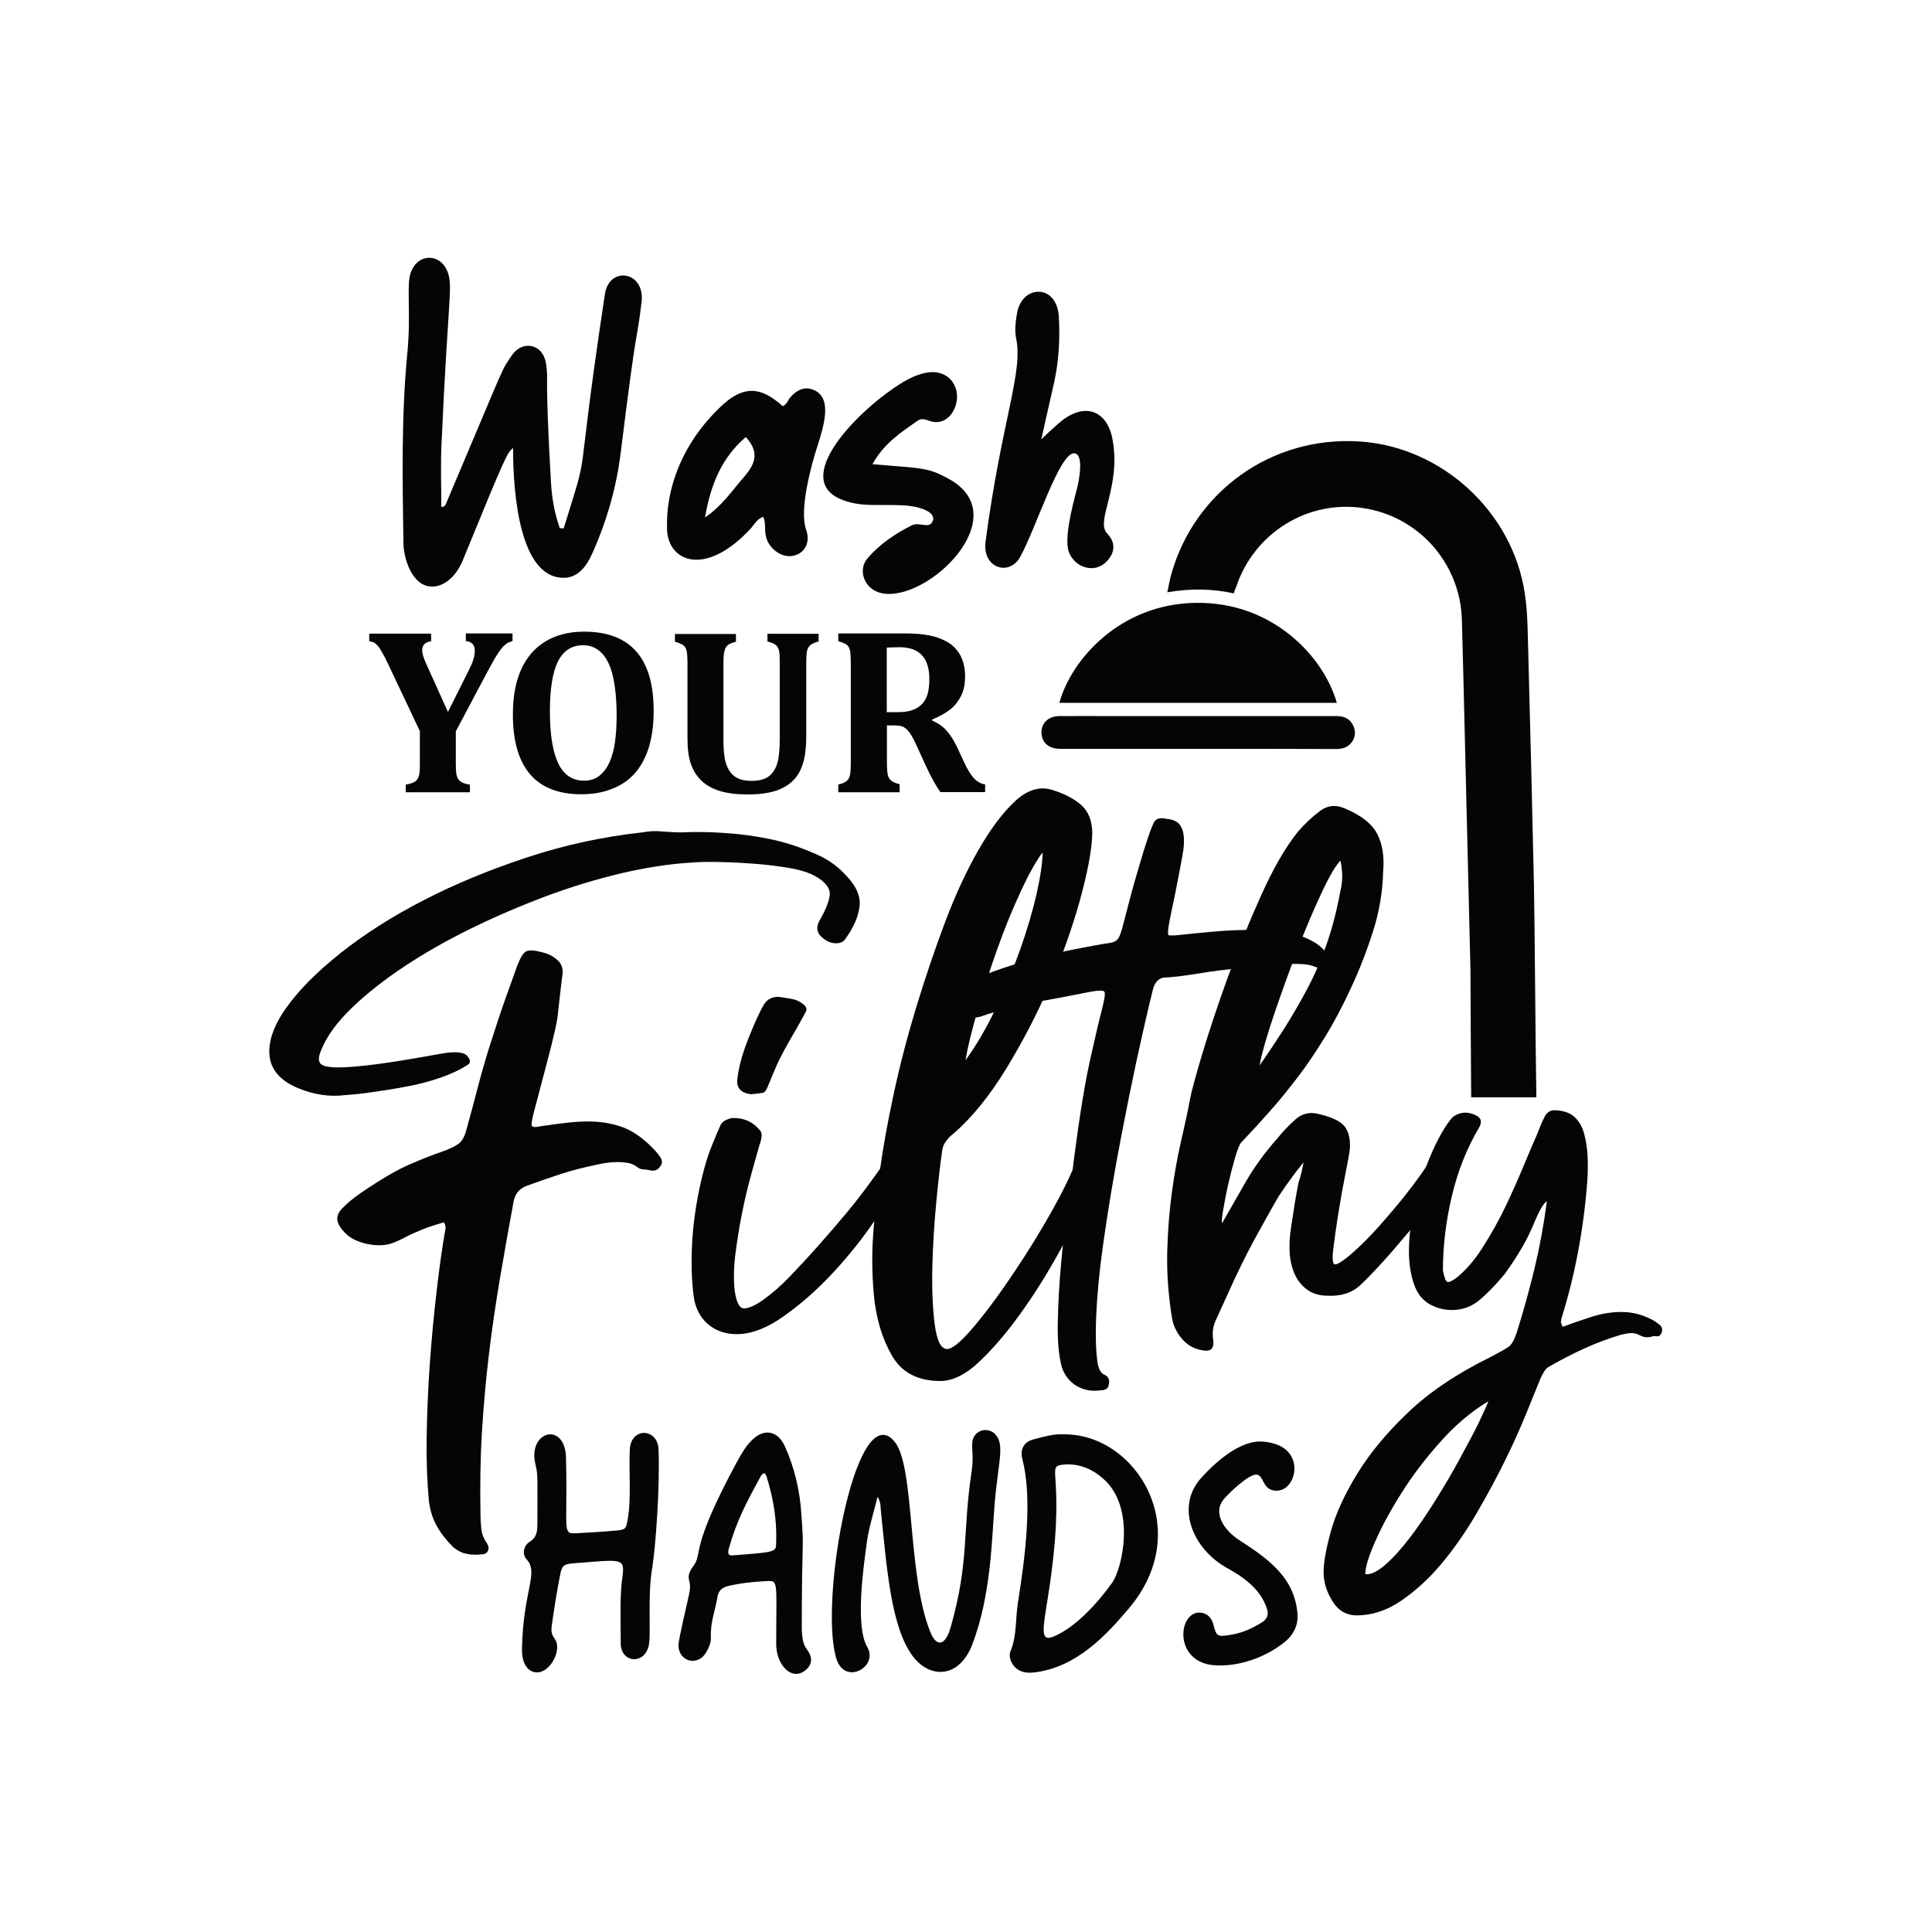 <?xml version="1.0" encoding="utf-8"?>
<!-- Generator: Adobe Illustrator 22.0.0, SVG Export Plug-In . SVG Version: 6.00 Build 0)  -->
<svg version="1.1" id="Layer_1" xmlns="http://www.w3.org/2000/svg" xmlns:xlink="http://www.w3.org/1999/xlink" x="0px" y="0px"
	 viewBox="0 0 1080 1080" style="enable-background:new 0 0 1080 1080;" xml:space="preserve">
<style type="text/css">
	.st0{fill:#050505;}
</style>
<g>
	<g>
		<g>
			<path class="st0" d="M472.3,488.7c6.2,6.2,8.9,12.2,8.2,18c-0.7,5.8-3.4,12-8.2,18.5c-1,1.4-2.7,2.1-5.1,2.1
				c-2.7,0-5.4-1.2-8-3.6c-2.6-2.4-3-5.3-1.3-8.7c3.4-5.8,5.4-10.6,5.9-14.4c0.5-3.8-2.1-7.4-8-10.8c-3.8-2.1-8.7-3.6-14.6-4.6
				c-6-1-12.3-1.8-18.8-2.3c-6.5-0.5-12.9-0.9-19.3-1c-6.3-0.2-11.9-0.1-16.7,0.3c-12,0.7-24.9,2.7-38.8,5.9
				c-13.9,3.3-27.9,7.5-42.1,12.8c-14.2,5.3-28.2,11.3-41.9,18c-13.7,6.7-26.2,13.8-37.5,21.3c-11.3,7.5-21.1,15.2-29.3,23.1
				c-8.2,7.9-13.9,15.6-17,23.1c-1.7,3.8-2,6.4-0.8,8c1.2,1.5,4.5,2.3,10,2.3c5.1,0,12.3-0.6,21.6-1.8c9.2-1.2,21.2-3.2,36-5.9
				c7.9-1.4,12.8-0.9,14.6,1.3c1.9,2.2,2,3.9,0.3,4.9c-4.1,2.7-9.2,5.1-15.2,7.2c-6,2.1-12.2,3.7-18.5,4.9
				c-6.3,1.2-12.6,2.2-18.8,3.1c-6.2,0.9-11.7,1.5-16.4,1.8c-8.2,1-16.6-0.2-25.2-3.6c-10.3-4.1-15.8-10.2-16.7-18.2
				c-0.9-8,2.2-17,9.3-27c7-9.9,17.2-20.2,30.6-30.8c13.4-10.6,28.9-20.5,46.5-29.5c17.6-9.1,36.9-17,57.8-23.9
				c20.9-6.9,42.3-11.5,64.2-13.9c3.8-0.7,7.5-0.9,11-0.5c3.6,0.3,7.3,0.5,11,0.5c7.2-0.3,15-0.3,23.4,0.3
				c8.4,0.5,16.8,1.6,25.2,3.3c8.4,1.7,16.4,4.2,23.9,7.5C461.3,479.3,467.5,483.5,472.3,488.7z M302.7,629.5
				c4.8-0.7,9.3-1.3,13.6-1.8c4.3-0.5,8.5-0.8,12.6-0.8c6.2,0,12.2,0.9,18,2.8c5.8,1.9,11.6,5.7,17.5,11.6c1.7,1.7,3.3,3.5,4.6,5.4
				c1.4,1.9,1.4,3.7,0,5.4c-1.4,2.1-3.3,2.7-5.7,2.1c-1.4-0.3-2.6-0.5-3.6-0.5c-1,0-2.1-0.3-3.1-1c-1.7-1.4-3.5-2.2-5.4-2.6
				c-1.9-0.3-3.9-0.5-5.9-0.5c-3.8,0-7.7,0.5-11.8,1.5c-6.9,1.4-13.5,3.1-19.8,5.1c-6.3,2.1-12.8,4.3-19.3,6.7
				c-3.8,1.4-6.2,4.1-7.2,8.2c-2.7,14.7-5.3,29.2-7.7,43.4c-2.4,14.2-4.5,28.4-6.2,42.7c-1.7,14.2-3,28.7-3.9,43.4
				c-0.9,14.7-1.1,30-0.8,45.7c0,3.1,0.2,6,0.5,8.7c0.3,2.7,1.4,5.3,3.1,7.7c1,1.7,1.2,3.2,0.5,4.4c-0.7,1.2-1.9,1.8-3.6,1.8
				c-2.7,0.3-5.5,0.3-8.2-0.3c-2.7-0.5-5.3-1.8-7.7-3.9c-3.8-3.8-6.8-7.6-9-11.6c-2.2-3.9-3.7-8.5-4.4-13.6c-1-10.3-1.5-22.3-1.3-36
				c0.2-13.7,0.8-27.6,1.8-41.6c1-14,2.3-27.8,3.9-41.1c1.5-13.4,3.2-24.8,4.9-34.4c0-1-0.3-2.1-1-3.1c-4.8,1.4-8.9,2.7-12.3,4.1
				c-3.4,1.4-6.4,2.7-9,4.1c-2.6,1.4-5,2.5-7.2,3.3c-2.2,0.9-4.7,1.3-7.5,1.3c-4.5,0-8.7-0.9-12.8-2.6c-4.1-1.7-7.4-4.6-9.8-8.7
				c-1.7-3.1-1.2-6.1,1.5-9c2.7-2.9,6.3-5.9,10.8-9c11-7.5,20-12.8,27.2-15.9c7.2-3.1,13-5.4,17.5-6.9c4.4-1.5,7.7-3.1,9.8-4.6
				c2.1-1.5,3.6-4.4,4.6-8.5c2.1-7.5,4.2-15.5,6.4-23.9c2.2-8.4,4.6-16.6,7.2-24.7c2.6-8,5.1-15.8,7.7-23.1
				c2.6-7.4,4.9-13.8,6.9-19.3c1.7-4.4,3.3-7.1,4.9-8c1.5-0.9,4.4-0.8,8.5,0.3c3.4,0.7,6.4,2.1,9,4.4c2.6,2.2,3.5,5.2,2.8,9
				c-1,8.2-1.7,14.2-2.1,18c-0.3,3.8-0.9,7.6-1.8,11.6c-0.9,3.9-2.1,9.2-3.9,15.9c-1.7,6.7-4.5,17-8.2,31.1c-1,4.1-1.4,6.5-1,7.2
				C297.9,630.2,299.6,630.2,302.7,629.5z"/>
			<path class="st0" d="M493.9,650.7c0.7-1,1.7-1.5,3.1-1.5c1.7,0,3.5,0.9,5.4,2.8c1.9,1.9,2.3,3.9,1.3,5.9
				c-3.1,6.2-8,14.2-14.6,24.2c-6.7,9.9-14.4,19.6-23.1,29c-8.7,9.4-17.9,17.6-27.5,24.4c-9.6,6.9-18.5,10.3-26.7,10.3
				c-5.8,0-10.9-1.6-15.2-4.9c-4.3-3.3-7.1-8-8.5-14.1c-1-6.2-1.5-13.3-1.5-21.3c0-8,0.5-16,1.5-23.9c1-7.9,2.4-15.4,4.1-22.6
				c1.7-7.2,3.6-13.4,5.7-18.5c2.4-5.8,4-9.7,4.9-11.6c0.9-1.9,3-3.2,6.4-3.9c6.5-0.3,11.8,2.1,15.9,7.2c0.7,1,0.9,2.4,0.5,4.1
				c-0.3,1.7-0.7,2.9-1,3.6c-1.4,4.8-3,10.6-4.9,17.5c-1.9,6.9-3.6,14.1-5.1,21.8c-1.5,7.7-2.7,15.3-3.6,22.6
				c-0.9,7.4-0.9,14-0.3,19.8c1,6.5,2.7,9.8,5.1,9.8c2.7,0,6.4-1.6,11-4.9c4.6-3.3,9.5-7.5,14.6-12.8c5.1-5.3,10.4-11,15.9-17.2
				c5.5-6.2,10.7-12.2,15.7-18.2c5-6,9.2-11.5,12.8-16.4C489.5,656.8,492.2,653.1,493.9,650.7z M419.9,611.7
				c-5.8-0.7-8.4-3.6-7.7-8.7c0.7-6.2,2.6-13.4,5.9-21.8c3.3-8.4,6.2-15,9-19.8c2.1-3.1,5-4.4,8.7-4.1c2.1,0.3,4.1,0.7,6.2,1
				c2.1,0.3,3.9,1,5.7,2.1c2.7,1.7,3.7,3.4,2.8,5.1c-0.9,1.7-2.7,5-5.4,9.8c-5.5,9.3-9.3,16.3-11.3,21.1c-2.1,4.8-3.5,8.3-4.4,10.5
				c-0.9,2.2-1.7,3.5-2.6,3.9C426,611,423.7,611.3,419.9,611.7z"/>
			<path class="st0" d="M610,649.7c3.8,2.7,4.8,6,3.1,9.8c-4.8,9.6-10.6,20.9-17.5,33.9c-6.9,13-14.3,25.4-22.4,37
				c-8.1,11.7-16.2,21.5-24.4,29.5c-8.2,8.1-15.9,12.1-23.1,12.1c-12.7,0-21.8-4.8-27.2-14.4c-5.5-9.6-8.8-20.8-10-33.7
				c-1.2-12.8-1.2-25.8,0-38.8c1.2-13,2.3-23.1,3.3-30.3c1.7-12.7,4.3-27,7.7-42.9c3.4-15.9,7.6-32.1,12.6-48.6
				c5-16.4,10.4-32.4,16.2-47.8c5.8-15.4,12.1-28.9,18.8-40.6c6.7-11.6,13.4-20.6,20.3-27c6.8-6.3,13.7-8.5,20.6-6.4
				c6.8,2.1,12.3,4.9,16.4,8.5c4.1,3.6,6.2,9,6.2,16.2c-0.3,9.3-2.7,21.6-6.9,37c-4.3,15.4-9.9,31.3-17,47.5
				c-7,16.3-15.2,31.9-24.4,47c-9.3,15.1-19,27.1-29.3,36c-1.4,1-2.7,2.3-3.9,3.9c-1.2,1.5-2,3.2-2.3,4.9c-1,6.5-2.1,15.9-3.3,28.3
				c-1.2,12.3-2,24.7-2.3,37c-0.3,12.3,0.1,23.1,1.3,32.4c1.2,9.3,3.5,13.9,6.9,13.9c2.7,0,7.1-3.4,13.1-10.3
				c6-6.8,12.5-15.3,19.5-25.4c7-10.1,14-20.9,20.8-32.4c6.8-11.5,12.3-21.8,16.4-31.1c1.4-3.4,3.2-5.4,5.4-5.9
				C606.9,648.4,608.7,648.7,610,649.7z M582.8,476.5c-3.4,4.5-7.5,11.7-12.1,21.6c-4.6,9.9-9,20.6-13.1,32.1
				c-4.1,11.5-7.8,22.9-11,34.2c-3.3,11.3-5.6,20.7-6.9,28.3c5.8-7.9,11.4-17.4,16.7-28.5c5.3-11.1,9.9-22.3,13.9-33.4
				c3.9-11.1,7-21.6,9.2-31.3C581.7,489.6,582.8,482,582.8,476.5z"/>
			<path class="st0" d="M613.6,762.2c0.7,3.4,1.9,5.5,3.6,6.2c2.4,1,3.3,2.9,2.6,5.7c-0.3,2.1-1.9,3.1-4.6,3.1
				c-4.8,0.7-9.2-0.1-13.1-2.3c-3.9-2.2-6.8-5.7-8.5-10.5c-1.7-6.2-2.5-14.5-2.3-24.9c0.2-10.4,0.8-21.3,1.8-32.6
				c1-11.3,2.3-22.3,3.9-32.9c1.5-10.6,2.6-19.2,3.3-25.7c3.1-24,6.1-42.5,9-55.5c2.9-13,5.1-22.5,6.7-28.5c1.5-6,2-9.3,1.3-10
				c-0.7-0.7-3.1-0.7-7.2,0c-10.3,2.1-20.6,4-31.1,5.9c-10.4,1.9-20.6,4.5-30.6,8c-2.1,0.7-4.4,0.8-6.9,0.3
				c-2.6-0.5-4.7-1.5-6.4-2.8c-1.7-1.4-2.9-3-3.6-4.9c-0.7-1.9-0.2-3.7,1.5-5.4c2.7-3.4,8-6.7,15.7-9.8c7.7-3.1,16.1-5.9,25.2-8.5
				c9.1-2.6,17.9-4.7,26.5-6.4c8.6-1.7,15.2-2.9,20-3.6c2.1-0.3,3.5-1,4.4-2.1c0.9-1,1.7-3.2,2.6-6.4c0.9-3.3,2.1-8.2,3.9-14.9
				c1.7-6.7,4.3-15.7,7.7-27c3.1-9.9,5.2-15.8,6.4-17.5c1.2-1.7,3.3-2.2,6.4-1.5c3.8,0.3,6.3,1.5,7.7,3.3c1.4,1.9,2.1,4.3,2.3,7.2
				c0.2,2.9-0.1,6.3-0.8,10c-0.7,3.8-1.4,7.5-2.1,11.3c-1.7,8.9-3.1,15.7-4.1,20.3c-1,4.6-1.6,8-1.8,10c-0.2,2.1,0,3.1,0.5,3.1
				c0.5,0,1.6,0,3.3,0c6.5-0.7,13.6-1.4,21.3-2.1c7.7-0.7,15.3-1,22.9-1c3.4,0,7.2,0.2,11.3,0.5c4.1,0.3,8.1,1,12.1,2.1
				c3.9,1,7.5,2.6,10.8,4.6c3.3,2.1,5.9,4.8,8,8.2c0.3,0.7,0.6,1.5,0.8,2.3c0.2,0.9-0.1,1.8-0.8,2.8c-1,1-1.9,1.5-2.6,1.5
				c-1.4,0-3.6-0.6-6.7-1.8c-3.1-1.2-9.1-1.5-18-0.8c-18.5,1.4-33,2.9-43.4,4.6c-10.5,1.7-17.6,2.6-21.3,2.6
				c-3.4,0.3-5.7,2.6-6.7,6.7c-1.4,5.5-3.3,13.5-5.7,24.2c-2.4,10.6-5,22.6-7.7,36c-2.7,13.4-5.4,27.3-8,41.9
				c-2.6,14.6-4.8,28.7-6.7,42.4c-1.9,13.7-3.1,26.3-3.6,37.8C612.3,746.7,612.6,755.7,613.6,762.2z"/>
			<path class="st0" d="M728.7,649.7c-4.5,5.5-9.1,11.8-13.9,19c-3.8,6.5-8.2,14.5-13.4,23.9c-5.1,9.4-10.5,20.3-15.9,32.6
				c-2.7,5.8-4.8,10.4-6.2,13.6c-1.4,3.3-1.7,6.9-1,11c0.3,4.1-1.5,5.8-5.7,5.1c-4.8-0.7-8.7-2.8-11.8-6.4c-3.1-3.6-5-7.6-5.7-12.1
				c-2.1-13-2.9-25.4-2.6-37c0.3-11.6,1.2-22.6,2.6-32.9c1.4-10.3,3.1-19.8,5.1-28.5s3.8-16.7,5.1-23.9c0.7-3.8,2.9-12,6.7-24.7
				c3.8-12.7,8.5-26.8,14.1-42.4c5.7-15.6,11.9-31,18.8-46.3c6.8-15.2,13.7-27.1,20.6-35.7c3.8-4.4,7.9-8.3,12.3-11.6
				c4.4-3.3,9.2-3.7,14.4-1.3c8.9,3.8,14.8,8.5,17.7,14.1c2.9,5.7,4,12.6,3.3,20.8c-0.3,11.7-2.2,22.9-5.7,33.7
				c-3.4,10.8-7.5,21.3-12.3,31.6c-5.1,11-10.2,20.5-15.2,28.5c-5,8.1-9.9,15.3-14.9,21.8c-5,6.5-9.9,12.6-14.9,18.2
				c-5,5.7-10.4,11.6-16.2,17.7c-1,1-2.2,3.9-3.6,8.7c-1.4,4.8-2.7,9.9-3.9,15.2c-1.2,5.3-2.1,10.1-2.8,14.4
				c-0.7,4.3-0.9,6.6-0.5,6.9c4.1-7.2,8.5-14.8,13.1-22.9c4.6-8,10.5-16.2,17.7-24.4c3.1-3.8,6.4-7.3,10-10.5
				c3.6-3.3,7.8-4.4,12.6-3.3c7.5,1.7,12.5,4,14.9,6.9c2.4,2.9,3.4,7.1,3.1,12.6c-0.3,2.7-1.2,7.6-2.6,14.6
				c-1.4,7-2.7,14.3-3.9,21.8c-1.2,7.5-2.1,14.1-2.8,19.8c-0.7,5.7-0.3,8.5,1,8.5c1.4,0,4-1.6,8-4.9c3.9-3.3,8.3-7.5,13.1-12.6
				c4.8-5.1,9.8-11,15.2-17.5c5.3-6.5,10.2-13,14.6-19.5c2.1-3.1,5-4.4,8.7-4.1c3.1,0.7,4.6,2.3,4.6,4.9s-0.9,5.4-2.6,8.5
				c-4.8,7.9-9.4,14.4-13.9,19.5c-4.5,5.1-9.6,11.1-15.4,18c-7.5,8.6-13.6,15-18.2,19.3c-4.6,4.3-10.7,6.3-18.2,5.9
				c-4.8,0-8.7-1.2-11.8-3.6c-3.1-2.4-5.4-5.4-6.9-9c-1.5-3.6-2.4-7.6-2.6-12.1c-0.2-4.4,0.1-8.9,0.8-13.4c0.7-4.8,1.4-9.3,2.1-13.6
				c0.7-4.3,1.4-8.1,2.1-11.6C727.2,657.4,728,653.5,728.7,649.7z M749.3,481.1c-2.7,2.7-6.4,9.1-11,19c-4.6,9.9-9.3,21-13.9,33.1
				c-4.6,12.2-8.9,24.1-12.8,35.7c-3.9,11.7-6.4,20.6-7.5,26.7c4.8-6.8,9.4-13.8,13.9-20.8c4.4-7,8.7-14.4,12.8-22.1
				c4.1-7.7,7.7-16,10.8-24.9c3.1-8.9,5.7-18.8,7.7-29.8c0.7-2.7,1-5.5,1-8.2C750.3,487.1,750,484.2,749.3,481.1z"/>
			<path class="st0" d="M873.6,741.7c5.5-2.1,11-3.9,16.4-5.7c5.5-1.7,11-2.6,16.4-2.6c6.5,0,12.7,1.7,18.5,5.1
				c1,0.7,2.1,1.5,3.1,2.3c1,0.9,1.4,2.1,1,3.9c-0.7,1.7-1.6,2.5-2.8,2.3c-1.2-0.2-2.3-0.1-3.3,0.3c-1.7,0.3-3.1,0.3-4.1,0
				c-1-0.3-2.1-0.8-3.1-1.3c-1-0.5-2.2-0.8-3.6-0.8c-1.4,0-3.4,0.3-6.2,1c-6.9,2.1-13.5,4.5-20,7.5c-6.5,2.9-13,6.3-19.5,10
				c-1.4,0.7-2.4,1.6-3.1,2.8c-0.7,1.2-1.4,2.5-2.1,3.9c-1.7,4.1-4.2,10.3-7.5,18.5c-3.3,8.2-7.3,17.2-12.1,27
				c-4.8,9.8-10.2,19.8-16.2,30.1c-6,10.3-12.5,19.6-19.5,28c-7,8.4-14.6,15.3-22.6,20.8c-8,5.5-16.4,8.2-24.9,8.2
				c-5.8,0-10.4-2.7-13.6-8c-3.3-5.3-4.9-10.7-4.9-16.2c0-5.5,1.4-13.1,4.1-22.9c2.7-9.8,7.6-20.4,14.6-31.9
				c7-11.5,16.5-23,28.5-34.4c12-11.5,27.4-21.8,46.3-31.1c5.1-2.7,8.5-4.6,10-5.7c1.5-1,3-3.6,4.4-7.7c3.8-12,7.1-24,10-36
				c2.9-12,5.2-24.5,6.9-37.5c-1.7,0.7-4.3,5.1-7.7,13.4c-3.4,8.2-8.7,17.3-15.9,27.2c-4.8,5.8-9.4,10.6-13.9,14.4
				c-4.5,3.8-9.6,5.7-15.4,5.7c-3.8,0-7.2-0.7-10.3-2.1c-5.1-2.1-8.7-5.9-10.8-11.6c-2.1-5.7-3.1-12.1-3.1-19.3
				c0-7.2,0.9-14.8,2.6-22.9c1.7-8,3.9-15.6,6.4-22.6c2.6-7,5.3-13.2,8.2-18.5c2.9-5.3,5.4-9,7.5-11c3.8-2.7,7.9-3.1,12.3-1
				c3.4,1.4,4.1,3.8,2.1,7.2c-6.9,11.7-11.9,24.5-15.2,38.5c-3.3,14.1-4.9,27.8-4.9,41.1c0.7,3.8,1.5,5.9,2.3,6.4
				c0.9,0.5,2.7-0.3,5.4-2.3c5.1-4.1,10-9.8,14.6-17c4.6-7.2,8.8-14.7,12.6-22.6c3.8-7.9,7.2-15.6,10.3-23.1
				c3.1-7.5,5.7-13.5,7.7-18c1.4-3.8,2.7-6.9,4.1-9.5c1.4-2.6,3.6-3.7,6.7-3.3c4.4,0.3,7.9,1.7,10.3,4.1c2.4,2.4,4.1,5.6,5.1,9.5
				c1,3.9,1.6,8.2,1.8,12.8c0.2,4.6,0.1,9.5-0.3,14.6c-2.1,26.4-6.9,51.6-14.4,75.5c0,0.7-0.1,1.3-0.3,1.8
				C872.7,739.9,873,740.6,873.6,741.7z M832,783.3c-9.6,5.8-18.6,13.4-27,22.9c-8.4,9.4-15.7,19-21.8,28.8
				c-6.2,9.8-11,18.8-14.6,27c-3.6,8.2-5.4,14.2-5.4,18c3.1,0.3,6.9-1.5,11.3-5.4c4.5-3.9,9.1-9.1,13.9-15.4
				c4.8-6.3,9.6-13.4,14.4-21.1c4.8-7.7,9.2-15.2,13.1-22.4c3.9-7.2,7.4-13.7,10.3-19.5C829,790.3,831,786,832,783.3z"/>
		</g>
	</g>
	<g>
		<g>
			<path class="st0" d="M291.8,921.2c0.7-32.2,9.5-41.9,2.6-49.5c-2.6-2.8-1.9-7.6,1.8-9.9c4.1-2.6,4.2-6.3,4.2-10.4
				c0-24.3,0.4-27.3-1.1-32.9c-2.5-10.4,3-16.7,8.3-16.7c4.4,0,8.8,4.2,8.8,13.7c0.2,6,0.2,12,0.2,17.8c0,23.4-1.2,24.1,5.6,23.8
				c7.7-0.4,15.5-0.9,23.2-1.6c4.4-0.5,4.6-1.2,5.5-6.2c2.1-11.3,0.5-30.5,1.2-39.5c0.4-5.8,4.2-8.8,7.9-8.8c3.9,0,7.8,3.2,8.1,8.8
				c0.9,20.8-1.6,55.1-3.5,66.6c-2.8,16-0.4,37.7-2.1,44.2c-1.4,4.8-4.8,6.9-7.9,6.9c-3.9,0-7.4-3-7.6-8.3c0-9.5-0.5-24.8,0.5-34.2
				c1.2-9.7,2.3-12.5-6.7-12.5c-4.2,0-10.6,0.7-20.3,1.4c-5.5,0.5-6.3,1.2-7.4,6.5c-1.9,9.9-3.5,19.6-4.8,29.4
				c-0.2,2.3,0.2,4.2,1.6,6c4.2,5.3-0.7,16-6.9,18.5C297.9,936.4,291.4,933,291.8,921.2z"/>
			<path class="st0" d="M387.2,928.4c-4.2,0-8.3-3.5-7.9-9.5c0.4-3.7,4.6-22,5.5-25.9c0.7-3,1.4-6,0.5-9.2c-0.9-3,0.2-5.5,1.9-7.8
				c6.3-8.1-2.8-7.8,24.7-58.7c2.5-4.4,4.8-8.8,8.5-12.3c2.8-2.8,5.8-4.2,8.6-4.2c3.9,0,7.4,2.6,9.7,7.6c5.5,12.2,8.5,25,9.3,38.4
				c1.6,21.7,0.2,8.8,0.2,64.1c0.2,4.1,0.4,7.9,3,11.3c3.3,4.4,2.8,8.6-1.1,11.6c-1.8,1.4-3.3,1.9-5.1,1.9
				c-5.8,0-11.1-7.6-11.1-16.6c0-37,1.6-35.6-6.5-35.2c-7,0.4-13.9,1.1-20.8,2.8c-3,0.9-4.9,2.5-5.5,5.8c-1.2,7.6-4.1,14.6-3.7,22.4
				c0.2,3.2-1.1,6.2-2.8,9C392.7,927,390,928.4,387.2,928.4z M410.3,869.4c25.2-1.9,23.3-1.9,23.6-7.9c0.4-12.5-1.8-24.7-5.5-36.5
				c-0.2-0.5-0.7-1.1-0.9-1.4c-1.2,0-1.6,0.7-2.1,1.4c-7.9,14.4-13.6,25-18,40.7C406.6,868.9,407.3,869.8,410.3,869.4z"/>
			<path class="st0" d="M493.6,802.1c2.3,0,4.4,1.2,6.7,4.1c11.1,14.1,6.9,73.8,19.6,105.7c1.6,4.2,3.5,6.3,5.5,6.3
				c2.3,0,4.6-3,6.3-9.5c10.2-36.6,6.2-50.9,11.4-85.8c1.4-9.5-0.2-13,0.5-17.3c0.7-3.9,3.9-6.2,7.2-6.2c2.5,0,4.8,1.1,6.3,3.3
				c4.4,5.8,0.7,16.2-1.1,38c-1.6,19-1.8,50.7-12.5,78.6c-4.1,10.6-10.9,15.3-17.8,15.3c-5.6,0-11.3-3.2-15.5-8.8
				c-12.2-16.6-14.4-48.8-17.8-81.4c-0.2-2.3,0-4.6-1.8-7.7c-2.6,10-5.3,18.7-6.3,27.5c-1.8,13.2-6.2,45.1,0.5,56.5
				c4.2,7.2-2.3,14.1-8.6,14.1c-3.3,0-6.5-1.9-8.3-6.5C458.2,900.9,474.4,802.1,493.6,802.1z"/>
			<path class="st0" d="M564.8,923.3c3.7-8.8,2.8-18.3,4.2-27.3c3.7-23.1,8.5-57.6,2.5-80.3c-1.4-5.6,0.9-9.7,6.3-11.1
				c6-1.6,12-3.2,16.7-2.8c40.7-0.5,74,53.5,36.3,97.6c-11.4,13.4-28.9,33.3-53.7,35.6C566.2,936,563.4,926.5,564.8,923.3z
				 M588.5,915c12-4.6,25-18.7,33.1-30.1c6-8.3,13.4-42.4-4.9-58.3c-6.2-5.5-13.6-8.6-22-7.9c-11.4,1.1,2.3,3.9-9,74.7
				C583.1,909.8,581.3,917.9,588.5,915z"/>
			<path class="st0" d="M671.2,901.5c3.3,0.2,6,2.6,7,6.3c1.8,6.9,2.1,7.2,9,6.2c6.5-0.9,12.5-3.5,18.1-7c3.2-1.9,4.1-4.6,2.8-8.1
				c-3.5-10.4-12.5-17.1-22.4-22.5c-19-10.7-28.5-33.8-14.6-49.8c7.6-8.6,21.1-20.8,33.3-20.8c2.8,0,5.6,0.5,8.5,1.4
				c16.4,5.3,11.6,25.7,1.1,26.1c-8.6,0.4-7.2-9-11.8-9c-4.4,0-14.8,10-17.6,13.2c-7.2,7.8-0.5,17.8,8.1,23.4
				c16.6,10.7,31,21.1,32.6,41.2c0.5,6.5-2.3,12-7.4,16c-11.3,9-25.2,12.9-35.6,12.9c-2.8,0-5.3-0.2-7.4-0.7
				C655.8,925.6,659.5,900.2,671.2,901.5z"/>
		</g>
	</g>
	<g>
		<g>
			<path class="st0" d="M227.7,197.4c2.2-22.5-0.7-38.4,2-45.2c2-5.4,6.1-8.1,10.3-8.1c4.2,0,8.3,2.7,10.3,8.1
				c2.9,8.1,0.2,13.9-3.4,94.1c-0.7,12.5-0.2,24.7-0.2,37.1c2.4,0,2.7-2,3.2-3.2c34.2-80.6,29.8-72.1,36.4-81.8
				c2.4-3.4,5.6-5.1,9-5.1c4.6,0,9,3.4,10,10.3c1.5,11.2-1,1,2.7,66.2c0.5,8.6,2,17.1,4.9,25.4l2.2,0.2c15.9-51.5,5.1-12,23-130.7
				c1-7.3,5.6-10.7,10.3-10.7c5.6,0,11.2,5.1,10.3,14.4c-3.2,26.4-2,6.1-11.7,84.5c-2.4,19.5-7.8,38.4-15.9,56.4
				c-3.2,7.3-8.1,13.9-16.4,13.7c-24.2-0.5-27.9-46.9-27.9-72.6c-3.4,3.2-2.9,1.2-28.1,62.8c-3.9,9.5-10.7,14.7-17.1,14.7
				c-11.2,0-16.1-15.6-16.1-24.9C225,267.8,224.3,232.6,227.7,197.4z"/>
			<path class="st0" d="M402.7,227.5c6.1-5.9,11.7-9,17.6-9c5.4,0,11,2.9,17.3,8.6c2.2-1.2,2.7-2.9,3.7-4.4
				c3.7-4.6,8.1-6.6,12.5-5.1c11.7,3.7,7.1,19.3,3.4,31c-3.7,11.2-10.5,36.2-6.6,47.4c3.2,9-2.7,14.9-9.3,14.9
				c-3.2,0-6.6-1.5-9.3-4.2c-6.6-6.8-2.9-13.2-5.4-17.8c-3.4,1.2-4.9,4.2-6.8,6.4c-11.5,12.5-22.2,17.6-30.5,17.6
				c-9.5,0-15.9-6.8-16.4-16.4C371.9,273.4,381.2,248,402.7,227.5z M394.1,289.3c9.5-6.6,14.7-14.4,20.8-21.5
				c5.9-6.8,11-13.7,2-23.5C403.6,255.8,397.3,270.5,394.1,289.3z"/>
			<path class="st0" d="M505.3,213.3c4.2-2.4,8.6-4.4,13.4-5.1c6.8-1,12.5,2,14.9,7.3c4.6,9.3-2.7,23.7-13.9,19.8
				c-2.2-0.7-4.4-1.7-6.6-0.2c-9.5,6.6-19.1,12.9-25.4,24.4c27.4,2.4,30.5,1.5,42.5,8.1c38.4,20.8-11.7,69.4-37.4,64
				c-9.3-2-13.9-12.7-7.6-19.8c6.6-7.6,15.1-13.4,24.4-18.1c4.4-2.2,9.8,2.2,11.7-2.2c2.7-5.9-9.5-8.8-16.4-9
				c-13.4-0.7-22.5,1-33-2.7C440.5,269,479.6,228.7,505.3,213.3z"/>
			<path class="st0" d="M561,317.4c-5.9,0-11.5-5.6-10-15.1c9-67.9,21.3-94.5,16.9-113.8c-0.7-3.9-0.2-8.6,0.5-12.7
				c1.2-8.1,6.4-12.9,12.5-12.7c6.1,0.2,10.5,5.6,11,13.9c0.7,12.5,0,24.9-2.7,37.1c-2.2,9.5-7.1,31.5-7.1,31.5s9-8.8,12.9-11.5
				c4.2-2.9,8.3-4.4,12-4.4c7.1,0,12.7,5.4,14.7,14.9c5.6,27.4-9.8,46.7-2.7,53.7c3.7,3.9,4.6,8.6,1.5,13.2
				c-2.7,4.2-6.6,6.1-10.3,6.1c-5.4,0-10.5-3.4-12.7-9c-2.7-7.3,1.7-24.7,4.4-34.9c1.7-6.4,3.9-20.3-1.5-20.3
				c-8.3,0-21,41.3-30.1,57.9C568.1,315.4,564.4,317.4,561,317.4z"/>
		</g>
	</g>
	<g>
		<g>
			<path class="st0" d="M254.8,408.8v17.8c0,2.3,0.1,4,0.2,5.2c0.1,1.2,0.4,2.2,0.7,2.9c0.3,0.7,0.8,1.3,1.3,1.8
				c0.5,0.5,1.2,0.9,2.1,1.2c0.9,0.4,2.1,0.7,3.6,0.9v4.3h-35.9v-4.3c1.8-0.3,3.2-0.7,4.3-1.2c1.1-0.5,1.9-1.2,2.4-2.1
				c0.5-0.9,0.9-2.1,1-3.5c0.2-1.4,0.2-3.2,0.2-5.3v-17.8l-17.6-37.2c-1.5-3.2-2.7-5.5-3.6-7c-1-1.8-1.9-3.1-2.6-3.8s-1.4-1.3-2-1.6
				c-0.6-0.3-1.5-0.5-2.5-0.6v-4.3H241v4.3c-3.3,0.4-5,2.1-5,4.9c0,1.1,0.3,2.5,0.8,4c0.5,1.6,1.4,3.6,2.6,6.2l11,24.4l11.9-23.8
				c1.2-2.4,2-4.4,2.4-5.9c0.5-1.6,0.7-3.2,0.7-4.7c0-1.6-0.4-2.8-1.3-3.7c-0.9-0.9-2.1-1.4-3.7-1.5v-4.3h26.1v4.3
				c-1.2,0.3-2.1,0.6-2.9,1.1c-0.8,0.5-1.6,1.2-2.5,2.1c-0.9,1-2,2.4-3.2,4.4c-1.3,1.9-2.7,4.5-4.4,7.6L254.8,408.8z"/>
			<path class="st0" d="M325,444c-12.7,0-22.3-3.7-28.7-11.2c-6.4-7.5-9.6-18.6-9.6-33.5c0-9.7,1.5-18.1,4.6-25
				c3.1-6.9,7.7-12.2,13.7-15.8c6-3.6,13.2-5.4,21.5-5.4c13,0,22.7,3.7,29.2,11.1c6.5,7.4,9.7,18.5,9.7,33.1c0,8.2-1,15.2-2.9,21.1
				c-1.9,5.9-4.7,10.7-8.2,14.5c-3.6,3.8-7.8,6.5-12.8,8.3C336.6,443.1,331.1,444,325,444z M307.4,397.6c0,13.1,1.6,22.8,4.7,29.2
				c3.1,6.4,7.9,9.6,14.4,9.6c3.3,0,6.2-0.9,8.5-2.7c2.3-1.8,4.2-4.3,5.7-7.5c1.4-3.2,2.5-7.1,3.1-11.5c0.6-4.4,0.9-9.3,0.9-14.6
				c0-8.6-0.7-15.8-2-21.7s-3.4-10.2-6.2-13.2c-2.8-3-6.3-4.5-10.6-4.5c-6.3,0-10.9,3-14,9C308.9,375.8,307.4,385.1,307.4,397.6z"/>
			<path class="st0" d="M435.9,370.6c0-3.2-0.1-5.5-0.4-6.8c-0.3-1.3-0.8-2.3-1.7-3.1c-0.8-0.8-2.4-1.5-4.8-2.1v-4.3h28.6v4.3
				c-1.6,0.4-2.8,0.9-3.7,1.4c-0.9,0.5-1.6,1.2-2.1,2.1c-0.5,0.9-0.8,2-0.9,3.4c-0.1,1.4-0.2,3.1-0.2,5.2v40.6
				c0,5.4-0.4,9.9-1.3,13.5c-0.9,3.6-2.2,6.7-4,9.1c-1.8,2.5-4.1,4.5-6.8,6c-2.7,1.5-5.7,2.6-9.1,3.2c-3.4,0.7-7.2,1-11.4,1
				c-6.2,0-11.3-0.6-15.6-1.9c-4.2-1.3-7.7-3.2-10.4-5.8c-2.7-2.6-4.6-5.7-5.9-9.4c-1.3-3.7-1.9-8.4-1.9-14.2v-42
				c0-2-0.1-3.7-0.2-5.1c-0.1-1.4-0.4-2.5-0.8-3.4c-0.5-0.9-1.1-1.6-2.1-2.1c-0.9-0.5-2.2-1-3.9-1.5v-4.3h34.1v4.3
				c-1.8,0.5-3.1,1-3.9,1.5s-1.5,1.2-1.9,2c-0.4,0.8-0.7,1.8-0.9,3.1c-0.2,1.3-0.3,3.1-0.3,5.5v42.9c0,3.4,0.2,6.5,0.6,9.4
				c0.4,2.8,1.2,5.2,2.4,7.2c1.1,2,2.7,3.6,4.8,4.6c2,1.1,4.7,1.6,7.9,1.6c4.4,0,7.7-0.9,9.9-2.7c2.2-1.8,3.7-4.3,4.6-7.4
				c0.9-3.2,1.3-7.9,1.3-14.3V370.6z"/>
			<path class="st0" d="M502.7,442.9h-34.1v-4.3c1.6-0.4,2.9-0.9,3.8-1.4c0.9-0.5,1.6-1.2,2.1-2.1c0.5-0.9,0.7-2,0.9-3.4
				c0.1-1.4,0.2-3.1,0.2-5.2v-56c0-2-0.1-3.7-0.2-5.1c-0.1-1.4-0.4-2.5-0.8-3.4c-0.5-0.9-1.1-1.6-2.1-2.1c-0.9-0.5-2.2-1-3.9-1.5
				v-4.3h37.9c5.1,0,9.5,0.4,13,1.1c3.6,0.7,6.7,1.8,9.4,3.3c2.3,1.2,4.2,2.7,5.7,4.6c1.6,1.8,2.8,4,3.6,6.4
				c0.8,2.4,1.3,5.3,1.3,8.5c0,4.2-0.7,7.9-2.2,10.9c-1.5,3-3.5,5.6-6,7.6c-2.5,2-5.9,3.9-10.2,5.7v0.6c3.2,1.4,5.9,3.2,8,5.6
				c2.1,2.3,4,5.3,5.7,8.8l4.1,8.8c1.8,3.9,3.6,6.9,5.4,8.9c1.8,2,3.9,3.2,6.4,3.6v4.3h-25c-2.5-3.5-5.4-8.6-8.5-15.5l-5.1-11.1
				c-1.5-3.3-2.8-5.6-3.9-7c-1.1-1.4-2.2-2.3-3.3-2.9c-1.1-0.5-2.9-0.8-5.3-0.8h-3.8v20.9c0,3.2,0.2,5.5,0.5,6.8
				c0.3,1.3,0.9,2.3,1.8,3.1c0.9,0.8,2.5,1.5,4.8,2.1V442.9z M495.7,362v36.1h6.4c3.5,0,6.3-0.5,8.6-1.4c2.3-0.9,4-2.2,5.4-3.9
				c1.3-1.7,2.2-3.6,2.7-5.9c0.5-2.3,0.7-4.7,0.7-7.4c0-5.9-1.4-10.3-4.2-13.3c-2.8-2.9-6.9-4.4-12.3-4.4
				C499.3,361.9,496.9,361.9,495.7,362z"/>
		</g>
	</g>
	<g>
		<path class="st0" d="M689.7,331.7c-12.3-2.7-24.4-2.8-37.2-0.6c0.9-3.8,1.4-7.3,2.4-10.6c12.9-45.2,55.4-77,105.3-73.7
			c45.6,3,85.4,39.1,92.2,85.1c1.6,10.7,1.6,21.7,1.9,32.6c1.2,43.6,2.2,87.2,3.2,130.8c0.4,17.5,0.9,96.8,1.3,114.3
			c0,1.2,0,2.3,0,3.8c-12.1,0-24.1,0-36.4,0c-0.1-3.1-0.4-67.9-0.4-71c-1.3-53.8-2.6-107.6-3.9-161.4c-0.3-11.5-0.6-23-0.9-34.4
			c-0.8-31.6-24.1-58-55.3-62.6c-30.9-4.6-60.8,13.9-70.8,43.9C690.6,328.9,690.2,330.2,689.7,331.7z"/>
		<path class="st0" d="M747.3,392.9c-51.9,0-103.5,0-155.1,0c6.5-24,33.8-55.4,76.4-55.9C711.3,336.4,739.9,366.9,747.3,392.9z"/>
		<path class="st0" d="M669.5,418.6c-25.6,0-51.2,0-76.9,0c-5.8,0-9.6-2.9-10.3-7.7c-0.9-6,3.3-10.6,9.9-10.6c9.6-0.1,19.2,0,28.9,0
			c27.6,0,55.1,0,82.7,0c14.5,0,29,0,43.4,0c4.1,0,7.5,1.4,9.3,5.4c1.5,3.3,1.2,6.6-1.1,9.5c-2.2,2.8-5.2,3.5-8.7,3.5
			C720.9,418.6,695.2,418.6,669.5,418.6z"/>
	</g>
</g>
</svg>
